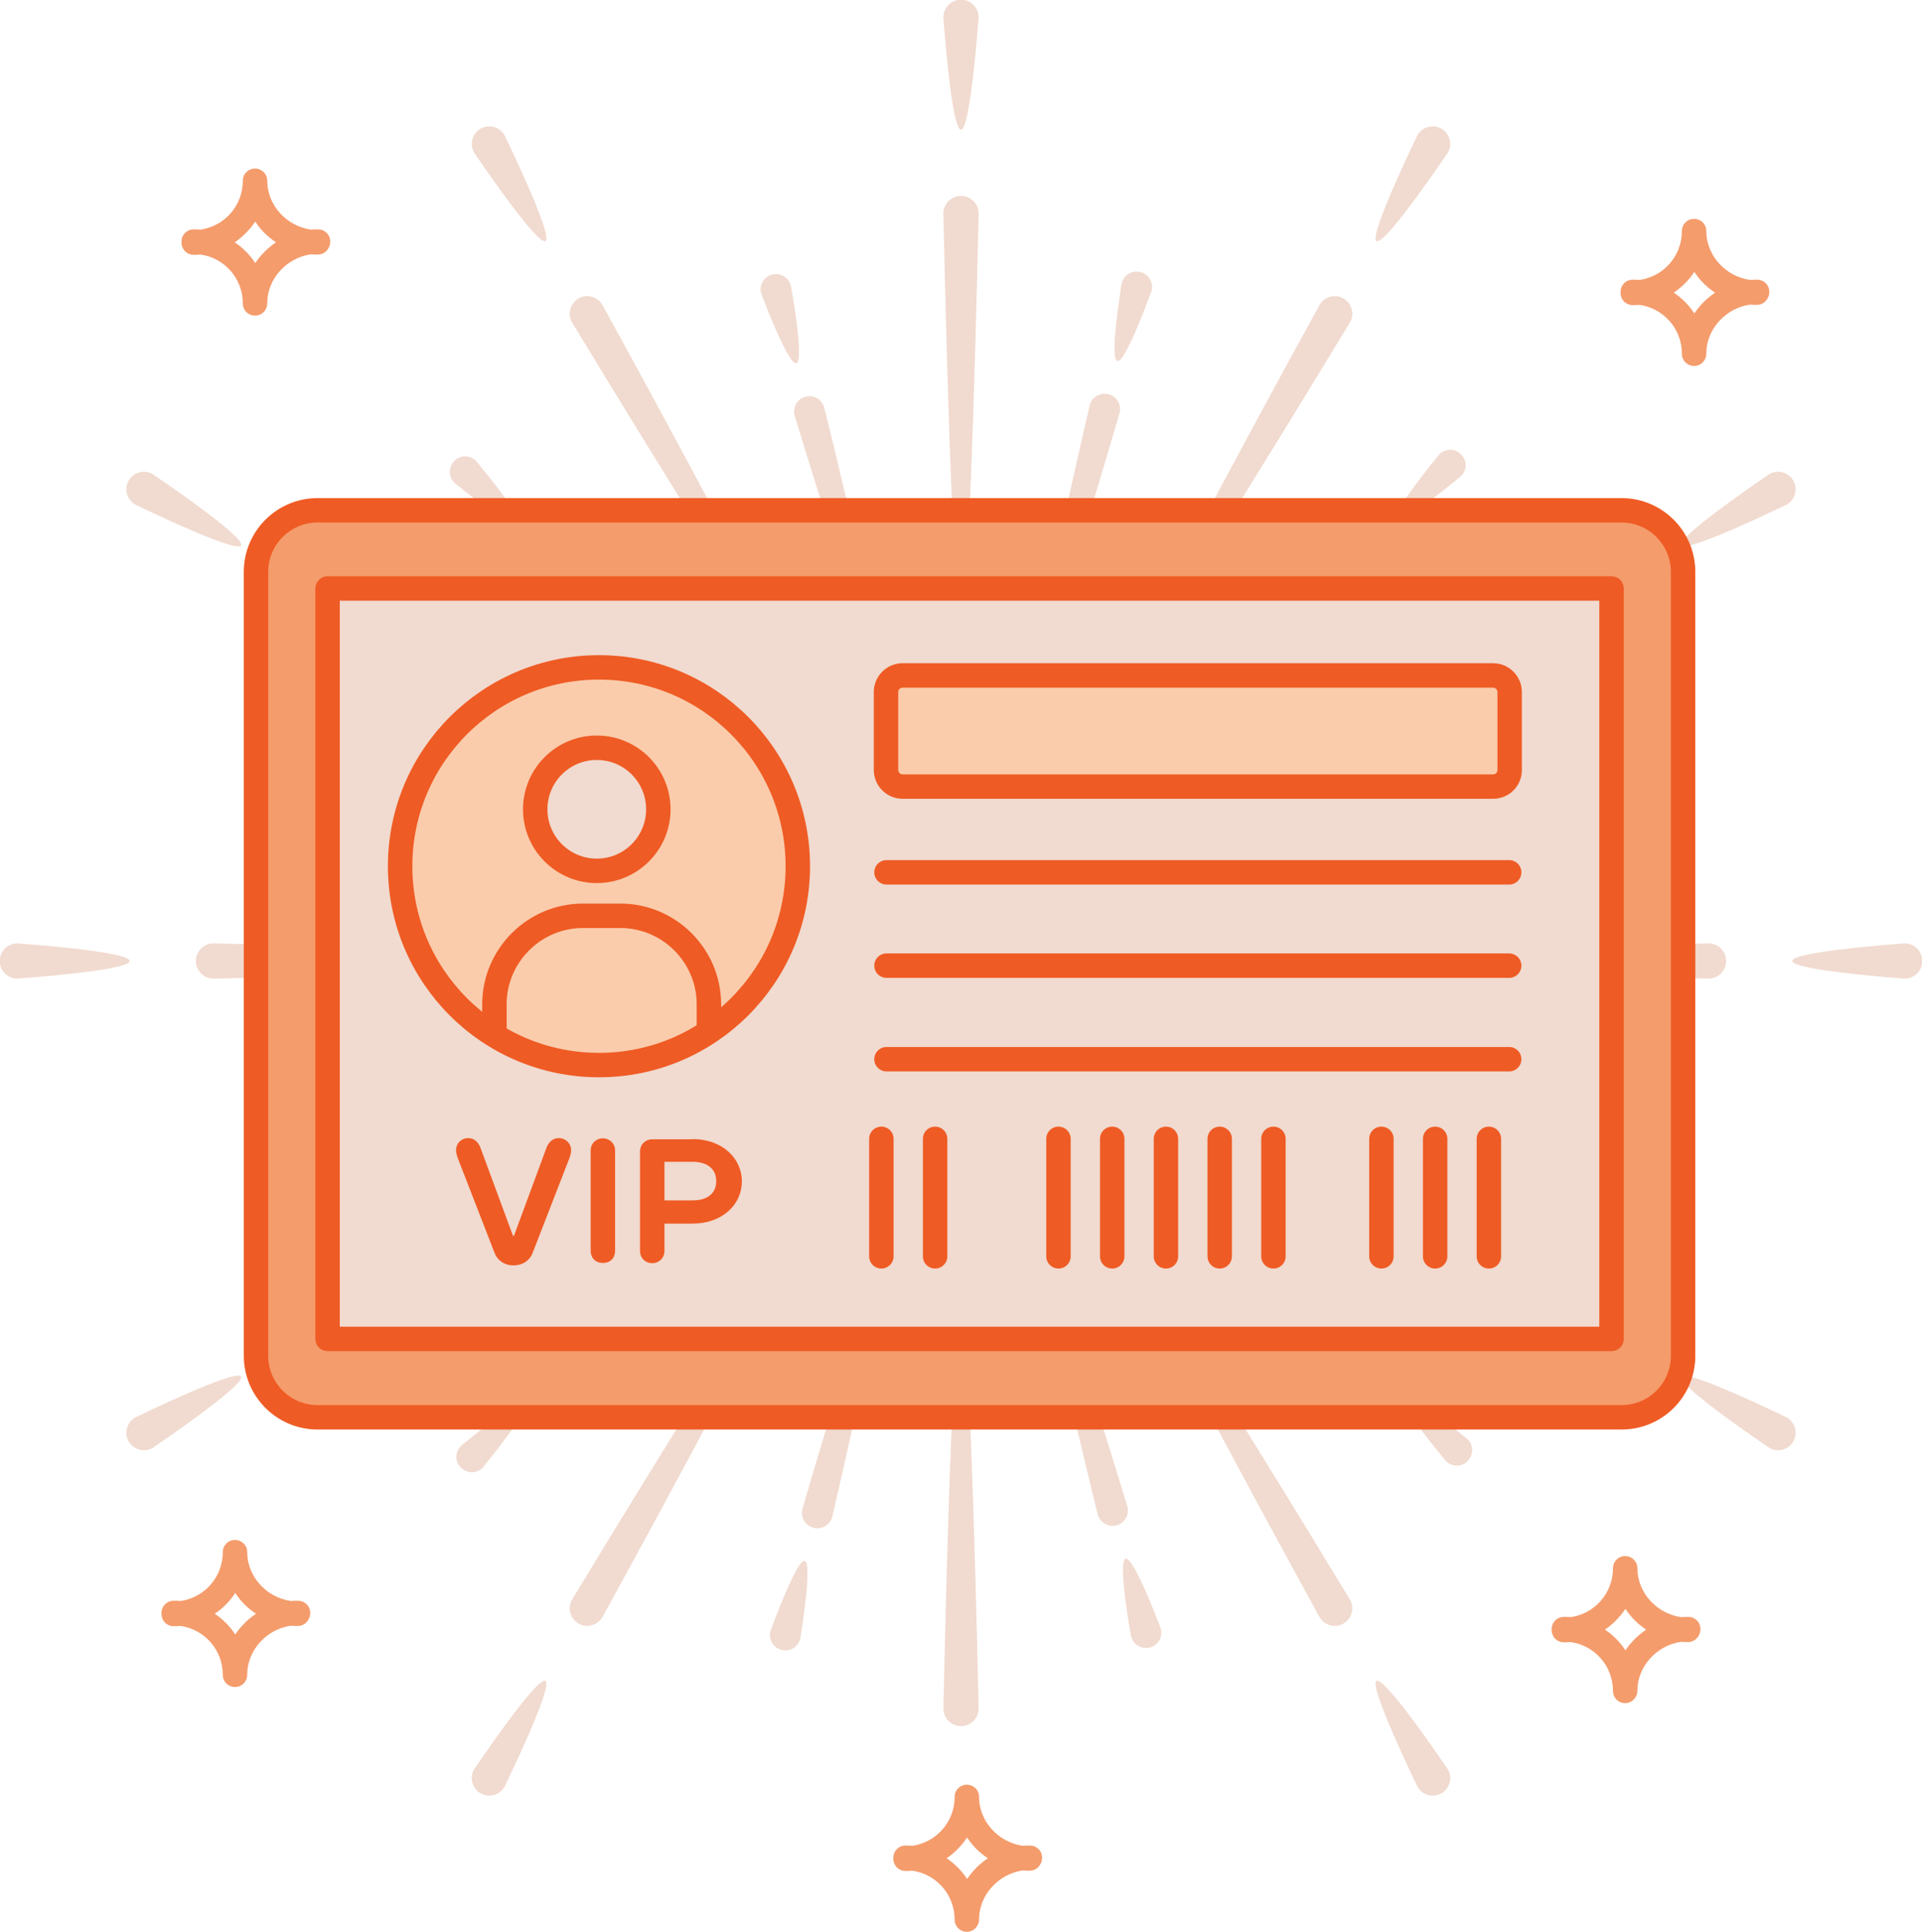 <?xml version="1.0" encoding="utf-8"?>
<!-- Generator: Adobe Illustrator 23.0.6, SVG Export Plug-In . SVG Version: 6.00 Build 0)  -->
<svg version="1.1" id="Layer_1" xmlns="http://www.w3.org/2000/svg" xmlns:xlink="http://www.w3.org/1999/xlink" x="0px" y="0px"
	 viewBox="0 0 78.68 79.08" style="enable-background:new 0 0 78.68 79.08;" xml:space="preserve">
<style type="text/css">
	.st0{fill:#F1DACF;}
	.st1{fill:#F49C6C;stroke:#EF5B24;stroke-miterlimit:10;}
	.st2{fill:#F1DACF;stroke:#EF5B24;stroke-linejoin:round;stroke-miterlimit:10;}
	.st3{fill:#FACCAC;stroke:#EF5B24;stroke-miterlimit:10;}
	.st4{fill:none;stroke:#EF5B24;stroke-miterlimit:10;}
	.st5{fill:#F1DACF;stroke:#EF5B24;stroke-miterlimit:10;}
	.st6{fill:none;stroke:#EF5B24;stroke-linecap:round;stroke-miterlimit:10;}
	.st7{fill:#FACCAC;stroke:#EF5B24;stroke-linecap:round;stroke-miterlimit:10;}
	.st8{fill:#EF5B24;}
	.st9{fill:#F49C6C;}
</style>
<g>
	<g>
		<g>
			<g>
				<g>
					<path class="st0" d="M39.34,24.8c-0.4,0-0.72-16.06-0.72-16.06c0-0.4,0.32-0.72,0.72-0.72c0.4,0,0.72,0.32,0.72,0.72
						C40.06,8.74,39.73,24.8,39.34,24.8z"/>
				</g>
				<g>
					<path class="st0" d="M39.34,5.31c-0.4,0-0.72-4.6-0.72-4.6c0-0.4,0.32-0.72,0.72-0.72c0.4,0,0.72,0.32,0.72,0.72
						C40.06,0.72,39.73,5.31,39.34,5.31z"/>
				</g>
			</g>
			<g>
				<g>
					<path class="st0" d="M32.07,26.75c-0.34,0.2-8.65-13.55-8.65-13.55c-0.2-0.34-0.08-0.78,0.26-0.98
						c0.34-0.2,0.78-0.08,0.98,0.26C24.66,12.48,32.41,26.55,32.07,26.75z"/>
				</g>
				<g>
					<path class="st0" d="M22.33,9.87c-0.34,0.2-2.92-3.62-2.92-3.62c-0.2-0.34-0.08-0.78,0.26-0.98c0.34-0.2,0.78-0.08,0.98,0.26
						C20.65,5.53,22.67,9.67,22.33,9.87z"/>
				</g>
			</g>
			<g>
				<g>
					<path class="st0" d="M26.75,32.07c-0.2,0.34-14.27-7.41-14.27-7.41c-0.34-0.2-0.46-0.64-0.26-0.98
						c0.2-0.34,0.64-0.46,0.98-0.26C13.2,23.42,26.95,31.73,26.75,32.07z"/>
				</g>
				<g>
					<path class="st0" d="M9.87,22.33c-0.2,0.34-4.34-1.68-4.34-1.68c-0.34-0.2-0.46-0.64-0.26-0.98c0.2-0.34,0.64-0.46,0.98-0.26
						C6.25,19.41,10.07,21.98,9.87,22.33z"/>
				</g>
			</g>
			<g>
				<g>
					<path class="st0" d="M24.8,39.34c0,0.4-16.06,0.72-16.06,0.72c-0.4,0-0.72-0.32-0.72-0.72c0-0.4,0.32-0.72,0.72-0.72
						C8.74,38.62,24.8,38.94,24.8,39.34z"/>
				</g>
				<g>
					<path class="st0" d="M5.31,39.34c0,0.4-4.6,0.72-4.6,0.72c-0.4,0-0.72-0.32-0.72-0.72c0-0.4,0.32-0.72,0.72-0.72
						C0.72,38.62,5.31,38.94,5.31,39.34z"/>
				</g>
			</g>
			<g>
				<g>
					<path class="st0" d="M26.75,46.61c0.2,0.34-13.55,8.65-13.55,8.65c-0.34,0.2-0.78,0.08-0.98-0.26
						c-0.2-0.34-0.08-0.78,0.26-0.98C12.48,54.02,26.55,46.27,26.75,46.61z"/>
				</g>
				<g>
					<path class="st0" d="M9.87,56.35c0.2,0.34-3.62,2.92-3.62,2.92c-0.34,0.2-0.78,0.08-0.98-0.26c-0.2-0.34-0.08-0.78,0.26-0.98
						C5.53,58.03,9.67,56.01,9.87,56.35z"/>
				</g>
			</g>
			<g>
				<g>
					<path class="st0" d="M32.07,51.93c0.34,0.2-7.41,14.27-7.41,14.27c-0.2,0.34-0.64,0.46-0.98,0.26
						c-0.34-0.2-0.46-0.64-0.26-0.98C23.42,65.48,31.73,51.73,32.07,51.93z"/>
				</g>
				<g>
					<path class="st0" d="M22.33,68.81c0.34,0.2-1.68,4.34-1.68,4.34c-0.2,0.34-0.64,0.46-0.98,0.26c-0.34-0.2-0.46-0.64-0.26-0.98
						C19.41,72.43,21.98,68.61,22.33,68.81z"/>
				</g>
			</g>
			<g>
				<g>
					<path class="st0" d="M39.34,53.88c0.4,0,0.72,16.06,0.72,16.06c0,0.4-0.32,0.72-0.72,0.72c-0.4,0-0.72-0.32-0.72-0.72
						C38.62,69.94,38.94,53.88,39.34,53.88z"/>
				</g>
			</g>
			<g>
				<g>
					<path class="st0" d="M46.61,51.93c0.34-0.2,8.65,13.55,8.65,13.55c0.2,0.34,0.08,0.78-0.26,0.98c-0.34,0.2-0.78,0.08-0.98-0.26
						C54.02,66.2,46.27,52.13,46.61,51.93z"/>
				</g>
				<g>
					<path class="st0" d="M56.35,68.81c0.34-0.2,2.92,3.62,2.92,3.62c0.2,0.34,0.08,0.78-0.26,0.98c-0.34,0.2-0.78,0.08-0.98-0.26
						C58.03,73.15,56.01,69,56.35,68.81z"/>
				</g>
			</g>
			<g>
				<g>
					<path class="st0" d="M51.93,46.61c0.2-0.34,14.27,7.41,14.27,7.41c0.34,0.2,0.46,0.64,0.26,0.98c-0.2,0.34-0.64,0.46-0.98,0.26
						C65.48,55.26,51.73,46.95,51.93,46.61z"/>
				</g>
				<g>
					<path class="st0" d="M68.81,56.35c0.2-0.34,4.34,1.68,4.34,1.68c0.34,0.2,0.46,0.64,0.26,0.98c-0.2,0.34-0.64,0.46-0.98,0.26
						C72.43,59.27,68.61,56.69,68.81,56.35z"/>
				</g>
			</g>
			<g>
				<g>
					<path class="st0" d="M53.88,39.34c0-0.4,16.06-0.72,16.06-0.72c0.4,0,0.72,0.32,0.72,0.72s-0.32,0.72-0.72,0.72
						C69.94,40.06,53.88,39.73,53.88,39.34z"/>
				</g>
				<g>
					<path class="st0" d="M73.37,39.34c0-0.4,4.6-0.72,4.6-0.72c0.4,0,0.72,0.32,0.72,0.72s-0.32,0.72-0.72,0.72
						C77.96,40.06,73.37,39.73,73.37,39.34z"/>
				</g>
			</g>
			<g>
				<g>
					<path class="st0" d="M51.93,32.07c-0.2-0.34,13.55-8.65,13.55-8.65c0.34-0.2,0.78-0.08,0.98,0.26c0.2,0.34,0.08,0.78-0.26,0.98
						C66.2,24.66,52.13,32.41,51.93,32.07z"/>
				</g>
				<g>
					<path class="st0" d="M68.81,22.33c-0.2-0.34,3.62-2.92,3.62-2.92c0.34-0.2,0.78-0.08,0.98,0.26s0.08,0.78-0.26,0.98
						C73.15,20.65,69,22.67,68.81,22.33z"/>
				</g>
			</g>
			<g>
				<g>
					<path class="st0" d="M46.61,26.75c-0.34-0.2,7.41-14.27,7.41-14.27c0.2-0.34,0.64-0.46,0.98-0.26c0.34,0.2,0.46,0.64,0.26,0.98
						C55.26,13.2,46.95,26.95,46.61,26.75z"/>
				</g>
				<g>
					<path class="st0" d="M56.35,9.87c-0.34-0.2,1.68-4.34,1.68-4.34c0.2-0.34,0.64-0.46,0.98-0.26c0.34,0.2,0.46,0.64,0.26,0.98
						C59.27,6.25,56.69,10.07,56.35,9.87z"/>
				</g>
			</g>
		</g>
		<g>
			<g>
				<g>
					<path class="st0" d="M42.55,26.94c-0.34-0.09,2.06-10.35,2.06-10.35c0.09-0.34,0.43-0.54,0.77-0.45
						c0.34,0.09,0.54,0.43,0.45,0.77C45.83,16.91,42.89,27.03,42.55,26.94z"/>
				</g>
				<g>
					<path class="st0" d="M45.74,14.78c-0.34-0.09,0.18-3.19,0.18-3.19c0.09-0.34,0.43-0.54,0.77-0.45
						c0.34,0.09,0.54,0.43,0.45,0.77C47.14,11.91,46.07,14.87,45.74,14.78z"/>
				</g>
			</g>
			<g>
				<g>
					<path class="st0" d="M35.92,27c-0.34,0.09-3.39-9.99-3.39-9.99c-0.09-0.34,0.11-0.68,0.44-0.77c0.34-0.09,0.68,0.11,0.77,0.44
						C33.75,16.67,36.26,26.9,35.92,27z"/>
				</g>
				<g>
					<path class="st0" d="M32.6,14.87c-0.34,0.09-1.44-2.86-1.44-2.86c-0.09-0.34,0.11-0.68,0.44-0.77
						c0.34-0.09,0.68,0.11,0.77,0.44C32.38,11.68,32.94,14.78,32.6,14.87z"/>
				</g>
			</g>
			<g>
				<g>
					<path class="st0" d="M30.21,30.36c-0.24,0.25-7.93-6.96-7.93-6.96c-0.25-0.24-0.25-0.64,0-0.89c0.24-0.25,0.64-0.25,0.89,0
						C23.16,22.51,30.45,30.11,30.21,30.36z"/>
				</g>
				<g>
					<path class="st0" d="M21.27,21.52c-0.24,0.25-2.67-1.76-2.67-1.76c-0.25-0.24-0.25-0.64,0-0.89c0.24-0.25,0.64-0.25,0.89,0
						C19.48,18.87,21.51,21.27,21.27,21.52z"/>
				</g>
			</g>
			<g>
				<g>
					<path class="st0" d="M26.94,36.13c-0.09,0.34-10.35-2.06-10.35-2.06c-0.34-0.09-0.54-0.43-0.45-0.77
						c0.09-0.34,0.43-0.54,0.77-0.45C16.91,32.85,27.03,35.79,26.94,36.13z"/>
				</g>
				<g>
					<path class="st0" d="M14.78,32.94c-0.09,0.34-3.19-0.18-3.19-0.18c-0.34-0.09-0.54-0.43-0.45-0.77
						c0.09-0.34,0.43-0.54,0.77-0.45C11.91,31.54,14.87,32.61,14.78,32.94z"/>
				</g>
			</g>
			<g>
				<g>
					<path class="st0" d="M27,42.76c0.09,0.34-9.99,3.39-9.99,3.39c-0.34,0.09-0.68-0.11-0.77-0.44c-0.09-0.34,0.11-0.68,0.44-0.77
						C16.67,44.93,26.9,42.42,27,42.76z"/>
				</g>
				<g>
					<path class="st0" d="M14.87,46.08c0.09,0.34-2.86,1.44-2.86,1.44c-0.34,0.09-0.68-0.11-0.77-0.44
						c-0.09-0.34,0.11-0.68,0.44-0.77C11.68,46.3,14.78,45.74,14.87,46.08z"/>
				</g>
			</g>
			<g>
				<g>
					<path class="st0" d="M30.36,48.47c0.25,0.24-6.96,7.93-6.96,7.93c-0.24,0.25-0.64,0.25-0.89,0c-0.25-0.24-0.25-0.64,0-0.89
						C22.51,55.51,30.11,48.23,30.36,48.47z"/>
				</g>
				<g>
					<path class="st0" d="M21.52,57.41c0.25,0.24-1.76,2.67-1.76,2.67c-0.24,0.25-0.64,0.25-0.89,0c-0.25-0.24-0.25-0.64,0-0.89
						C18.87,59.2,21.27,57.16,21.52,57.41z"/>
				</g>
			</g>
			<g>
				<g>
					<path class="st0" d="M36.13,51.74c0.34,0.09-2.06,10.35-2.06,10.35c-0.09,0.34-0.43,0.54-0.77,0.45
						c-0.34-0.09-0.54-0.43-0.45-0.77C32.85,61.76,35.79,51.65,36.13,51.74z"/>
				</g>
				<g>
					<path class="st0" d="M32.94,63.9c0.34,0.09-0.18,3.19-0.18,3.19c-0.09,0.34-0.43,0.54-0.77,0.45
						c-0.34-0.09-0.54-0.43-0.45-0.77C31.54,66.77,32.61,63.81,32.94,63.9z"/>
				</g>
			</g>
			<g>
				<g>
					<path class="st0" d="M42.76,51.68c0.34-0.09,3.39,9.99,3.39,9.99c0.09,0.34-0.11,0.68-0.44,0.77
						c-0.34,0.09-0.68-0.11-0.77-0.44C44.93,62,42.42,51.77,42.76,51.68z"/>
				</g>
				<g>
					<path class="st0" d="M46.08,63.81c0.34-0.09,1.44,2.86,1.44,2.86c0.09,0.34-0.11,0.68-0.44,0.77
						c-0.34,0.09-0.68-0.11-0.77-0.44C46.3,67,45.74,63.9,46.08,63.81z"/>
				</g>
			</g>
			<g>
				<g>
					<path class="st0" d="M48.47,48.32c0.24-0.25,7.93,6.96,7.93,6.96c0.25,0.24,0.25,0.64,0,0.89c-0.24,0.25-0.64,0.25-0.89,0
						C55.51,56.17,48.23,48.57,48.47,48.32z"/>
				</g>
				<g>
					<path class="st0" d="M57.41,57.16c0.24-0.25,2.67,1.76,2.67,1.76c0.25,0.24,0.25,0.64,0,0.89c-0.24,0.25-0.64,0.25-0.89,0
						C59.2,59.81,57.16,57.41,57.41,57.16z"/>
				</g>
			</g>
			<g>
				<g>
					<path class="st0" d="M51.74,42.55c0.09-0.34,10.35,2.06,10.35,2.06c0.34,0.09,0.54,0.43,0.45,0.77
						c-0.09,0.34-0.43,0.54-0.77,0.45C61.76,45.83,51.65,42.89,51.74,42.55z"/>
				</g>
				<g>
					<path class="st0" d="M63.9,45.74c0.09-0.34,3.19,0.18,3.19,0.18c0.34,0.09,0.54,0.43,0.45,0.77c-0.09,0.34-0.43,0.54-0.77,0.45
						C66.77,47.14,63.81,46.07,63.9,45.74z"/>
				</g>
			</g>
			<g>
				<g>
					<path class="st0" d="M51.68,35.92c-0.09-0.34,9.99-3.39,9.99-3.39c0.34-0.09,0.68,0.11,0.77,0.44
						c0.09,0.34-0.11,0.68-0.44,0.77C62,33.75,51.77,36.26,51.68,35.92z"/>
				</g>
				<g>
					<path class="st0" d="M63.81,32.6c-0.09-0.34,2.86-1.44,2.86-1.44c0.34-0.09,0.68,0.11,0.77,0.44c0.09,0.34-0.11,0.68-0.44,0.77
						C67,32.38,63.9,32.94,63.81,32.6z"/>
				</g>
			</g>
			<g>
				<g>
					<path class="st0" d="M48.32,30.21c-0.25-0.24,6.96-7.93,6.96-7.93c0.24-0.25,0.64-0.25,0.89,0c0.25,0.24,0.25,0.64,0,0.89
						C56.17,23.16,48.57,30.45,48.32,30.21z"/>
				</g>
				<g>
					<path class="st0" d="M57.16,21.27c-0.25-0.24,1.76-2.67,1.76-2.67c0.24-0.25,0.64-0.25,0.89,0c0.25,0.24,0.25,0.64,0,0.89
						C59.81,19.48,57.41,21.51,57.16,21.27z"/>
				</g>
			</g>
		</g>
	</g>
	<path class="st1" d="M66.38,58.02H13c-1.39,0-2.52-1.13-2.52-2.52V23.41c0-1.39,1.13-2.52,2.52-2.52h53.38
		c1.39,0,2.52,1.13,2.52,2.52V55.5C68.9,56.89,67.78,58.02,66.38,58.02z"/>
	<rect x="13.41" y="24.09" class="st2" width="52.56" height="30.72"/>
	<g>
		<circle class="st3" cx="24.52" cy="35.46" r="8.14"/>
		<g>
			<path class="st4" d="M20.24,42.39v-1.28c0-1.99,1.63-3.62,3.62-3.62h1.54c1.99,0,3.62,1.63,3.62,3.62v1.13"/>
		</g>
		<circle class="st5" cx="24.43" cy="33.13" r="2.52"/>
	</g>
	<line class="st6" x1="36.29" y1="35.71" x2="61.78" y2="35.71"/>
	<line class="st6" x1="36.29" y1="39.53" x2="61.78" y2="39.53"/>
	<line class="st6" x1="36.29" y1="43.36" x2="61.78" y2="43.36"/>
	<path class="st7" d="M61.12,32.2H36.95c-0.38,0-0.68-0.31-0.68-0.68v-3.19c0-0.38,0.31-0.68,0.68-0.68h24.17
		c0.38,0,0.68,0.31,0.68,0.68v3.19C61.8,31.9,61.5,32.2,61.12,32.2z"/>
	<g>
		<path class="st8" d="M23.38,47.09c0,0.14-0.07,0.32-0.07,0.32l-1.51,3.89c-0.1,0.26-0.36,0.5-0.78,0.5c-0.41,0-0.67-0.24-0.77-0.5
			l-1.51-3.89c0,0-0.07-0.18-0.07-0.32c0-0.29,0.22-0.5,0.5-0.5c0.25,0,0.42,0.18,0.5,0.4l1.33,3.6h0.04l1.33-3.6
			c0.08-0.22,0.25-0.4,0.5-0.4C23.16,46.59,23.38,46.81,23.38,47.09z"/>
		<path class="st8" d="M25.18,51.2c0,0.29-0.18,0.5-0.5,0.5c-0.32,0-0.5-0.22-0.5-0.5v-4.1c0-0.29,0.22-0.5,0.5-0.5
			s0.5,0.22,0.5,0.5V51.2z"/>
		<path class="st8" d="M28.35,46.63c1.22,0,2.02,0.79,2.02,1.73c0,0.94-0.79,1.73-2.02,1.73H27.2v1.12c0,0.29-0.22,0.5-0.5,0.5
			c-0.29,0-0.5-0.22-0.5-0.5v-4.07c0-0.29,0.22-0.5,0.5-0.5H28.35z M28.35,47.56H27.2v1.58h1.15c0.65,0,0.97-0.32,0.97-0.79
			C29.32,47.89,29,47.56,28.35,47.56z"/>
	</g>
	<line class="st6" x1="36.08" y1="46.62" x2="36.08" y2="51.43"/>
	<line class="st6" x1="38.28" y1="46.62" x2="38.28" y2="51.43"/>
	<line class="st6" x1="43.33" y1="46.62" x2="43.33" y2="51.43"/>
	<line class="st6" x1="45.53" y1="46.62" x2="45.53" y2="51.43"/>
	<line class="st6" x1="47.73" y1="46.62" x2="47.73" y2="51.43"/>
	<line class="st6" x1="49.93" y1="46.62" x2="49.93" y2="51.43"/>
	<line class="st6" x1="52.13" y1="46.62" x2="52.13" y2="51.43"/>
	<line class="st6" x1="56.55" y1="46.62" x2="56.55" y2="51.43"/>
	<line class="st6" x1="58.75" y1="46.62" x2="58.75" y2="51.43"/>
	<line class="st6" x1="60.95" y1="46.62" x2="60.95" y2="51.43"/>
	<g>
		<path class="st9" d="M10.44,12.92c-0.28,0-0.5-0.22-0.5-0.5c0-1.02-0.75-1.86-1.73-2c-0.09,0.01-0.19,0.01-0.28,0.01
			c-0.28,0-0.5-0.22-0.5-0.5c0-0.01,0-0.01,0-0.02s0-0.01,0-0.02c0-0.28,0.22-0.5,0.5-0.5c0.1,0,0.19,0,0.28,0.01
			c0.98-0.14,1.73-0.98,1.73-2c0-0.28,0.22-0.5,0.5-0.5s0.5,0.22,0.5,0.5c0,1,0.79,1.86,1.79,2c0.09-0.01,0.19-0.01,0.29-0.01
			c0.28,0,0.5,0.22,0.5,0.5s-0.22,0.53-0.5,0.53c-0.1,0-0.19,0-0.29-0.01c-0.99,0.14-1.79,1-1.79,2
			C10.94,12.7,10.72,12.92,10.44,12.92z M9.61,9.92c0.33,0.22,0.62,0.51,0.84,0.85c0.22-0.33,0.51-0.62,0.85-0.85
			c-0.34-0.22-0.63-0.51-0.85-0.85C10.23,9.4,9.94,9.69,9.61,9.92z"/>
	</g>
	<g>
		<path class="st9" d="M69.35,14.98c-0.28,0-0.5-0.22-0.5-0.5c0-1.02-0.75-1.86-1.73-2c-0.09,0.01-0.19,0.01-0.28,0.01
			c-0.28,0-0.5-0.22-0.5-0.5c0-0.01,0-0.01,0-0.02s0-0.01,0-0.02c0-0.28,0.22-0.5,0.5-0.5c0.1,0,0.19,0,0.28,0.01
			c0.98-0.14,1.73-0.98,1.73-2c0-0.28,0.22-0.5,0.5-0.5s0.5,0.22,0.5,0.5c0,1,0.79,1.86,1.79,2c0.09-0.01,0.19-0.01,0.29-0.01
			c0.28,0,0.5,0.22,0.5,0.5s-0.22,0.53-0.5,0.53c-0.1,0-0.19,0-0.29-0.01c-0.99,0.14-1.79,1-1.79,2
			C69.85,14.76,69.63,14.98,69.35,14.98z M68.52,11.98c0.33,0.22,0.62,0.51,0.84,0.85c0.22-0.33,0.51-0.62,0.85-0.85
			c-0.34-0.22-0.63-0.51-0.85-0.85C69.14,11.47,68.85,11.75,68.52,11.98z"/>
	</g>
	<g>
		<path class="st9" d="M66.53,69.72c-0.28,0-0.5-0.22-0.5-0.5c0-1.02-0.75-1.86-1.73-2c-0.09,0.01-0.19,0.01-0.28,0.01
			c-0.28,0-0.5-0.22-0.5-0.5c0-0.01,0-0.01,0-0.02s0-0.01,0-0.02c0-0.28,0.22-0.5,0.5-0.5c0.1,0,0.19,0,0.28,0.01
			c0.98-0.14,1.73-0.98,1.73-2c0-0.28,0.22-0.5,0.5-0.5s0.5,0.22,0.5,0.5c0,1,0.79,1.86,1.79,2c0.09-0.01,0.19-0.01,0.29-0.01
			c0.28,0,0.5,0.22,0.5,0.5s-0.22,0.53-0.5,0.53c-0.1,0-0.19,0-0.29-0.01c-0.99,0.14-1.79,1-1.79,2
			C67.03,69.49,66.81,69.72,66.53,69.72z M65.7,66.71c0.33,0.22,0.62,0.51,0.84,0.85c0.22-0.33,0.51-0.62,0.85-0.85
			c-0.34-0.22-0.63-0.51-0.85-0.85C66.31,66.2,66.03,66.49,65.7,66.71z"/>
	</g>
	<g>
		<path class="st9" d="M39.58,79.08c-0.28,0-0.5-0.22-0.5-0.5c0-1.02-0.75-1.86-1.73-2c-0.09,0.01-0.19,0.01-0.28,0.01
			c-0.28,0-0.5-0.22-0.5-0.5c0-0.01,0-0.01,0-0.02s0-0.01,0-0.02c0-0.28,0.22-0.5,0.5-0.5c0.1,0,0.19,0,0.28,0.01
			c0.98-0.14,1.73-0.98,1.73-2c0-0.28,0.22-0.5,0.5-0.5s0.5,0.22,0.5,0.5c0,1,0.79,1.86,1.79,2c0.09-0.01,0.19-0.01,0.29-0.01
			c0.28,0,0.5,0.22,0.5,0.5s-0.22,0.53-0.5,0.53c-0.1,0-0.19,0-0.29-0.01c-0.99,0.14-1.79,1-1.79,2
			C40.08,78.85,39.86,79.08,39.58,79.08z M38.75,76.07c0.33,0.22,0.62,0.51,0.84,0.85c0.22-0.33,0.51-0.62,0.85-0.85
			c-0.34-0.22-0.63-0.51-0.85-0.85C39.36,75.56,39.08,75.85,38.75,76.07z"/>
	</g>
	<g>
		<path class="st9" d="M9.62,69.06c-0.28,0-0.5-0.22-0.5-0.5c0-1.02-0.75-1.86-1.73-2c-0.09,0.01-0.19,0.01-0.28,0.01
			c-0.28,0-0.5-0.22-0.5-0.5c0-0.01,0-0.01,0-0.02s0-0.01,0-0.02c0-0.28,0.22-0.5,0.5-0.5c0.1,0,0.19,0,0.28,0.01
			c0.98-0.14,1.73-0.98,1.73-2c0-0.28,0.22-0.5,0.5-0.5s0.5,0.22,0.5,0.5c0,1,0.79,1.86,1.79,2c0.09-0.01,0.19-0.01,0.29-0.01
			c0.28,0,0.5,0.22,0.5,0.5s-0.22,0.53-0.5,0.53c-0.1,0-0.19,0-0.29-0.01c-0.99,0.14-1.79,1-1.79,2
			C10.12,68.84,9.9,69.06,9.62,69.06z M8.79,66.06c0.33,0.22,0.62,0.51,0.84,0.85c0.22-0.33,0.51-0.62,0.85-0.85
			c-0.34-0.22-0.63-0.51-0.85-0.85C9.41,65.55,9.12,65.84,8.79,66.06z"/>
	</g>
</g>
</svg>
